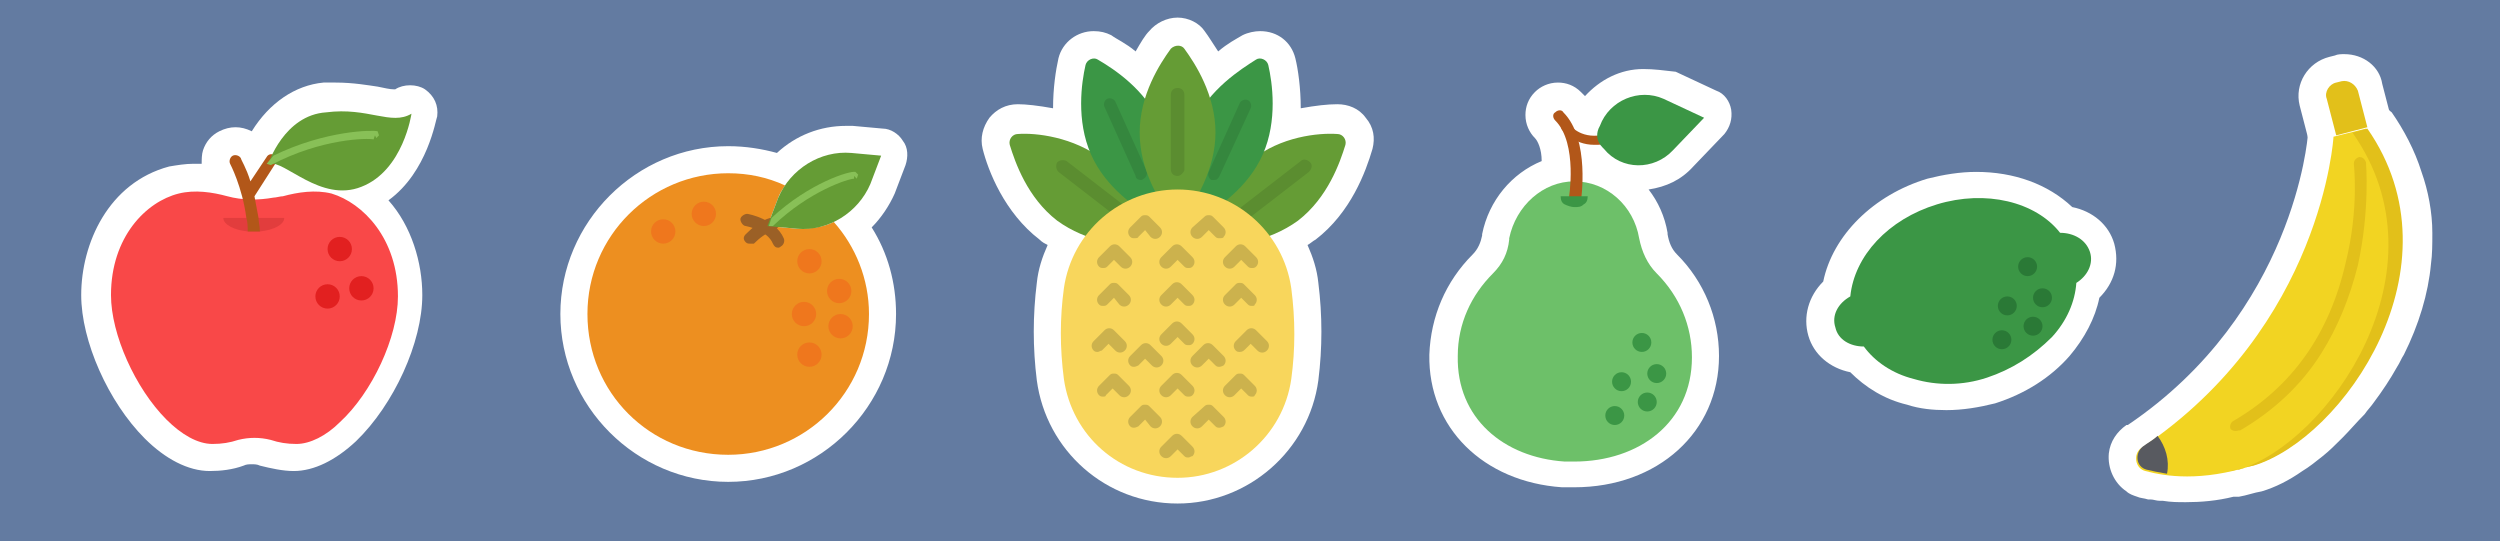 <?xml version="1.0" encoding="utf-8"?>
<!-- Generator: Adobe Illustrator 22.1.0, SVG Export Plug-In . SVG Version: 6.00 Build 0)  -->
<svg version="1.1" xmlns="http://www.w3.org/2000/svg" xmlns:xlink="http://www.w3.org/1999/xlink" x="0px" y="0px"
	 viewBox="0 0 184.7 40" style="enable-background:new 0 0 184.7 40;" xml:space="preserve">
<rect x="0" y="0" width="184.7" height="40" fill="#333333" stroke="none"/>
<style type="text/css">
	.st0{fill:#637BA1;}
	.st1{fill:#FFFFFF;}
	.st2{fill:#ED8F20;}
	.st3{fill:#EF771D;}
	.st4{fill:#9B6026;}
	.st5{fill:#659C35;}
	.st6{fill:#88C057;}
	.st7{fill:#F94848;}
	.st8{fill:#E23D3D;}
	.st9{fill:#B25719;}
	.st10{fill:#E22020;}
	.st11{opacity:0.1;enable-background:new    ;}
	.st12{fill:#3B9645;}
	.st13{fill:#F8D65C;}
	.st14{fill:#CCB24D;}
	.st15{fill:#6DC069;}
	.st16{fill:#2A7936;}
	.st17{fill:#F2D422;}
	.st18{fill:#E2C01A;}
	.st19{fill:#585A60;}
</style>
<g id="Layer_2">
	<g>
		<path class="st0" d="M184.7,0H0v40h184.7V0L184.7,0z"/>
	</g>
</g>
<g id="Layer_1">
	<g>
		<g>
			<path class="st1" d="M53.9,34.6c-6.3,0-11.4-5.1-11.4-11.4c0-6.3,5.1-11.4,11.4-11.4c1.3,0,2.6,0.2,3.8,0.7
				c1.2-1.4,2.9-2.2,4.8-2.2c0.2,0,0.3,0,0.5,0l2.2,0.2c0.3,0,0.6,0.2,0.8,0.5c0.2,0.3,0.2,0.6,0.1,0.9l-0.8,2.1
				c-0.4,1.1-1.2,2-2.1,2.7c1.4,1.9,2.1,4.2,2.1,6.6C65.2,29.5,60.1,34.6,53.9,34.6z"/>
			<path class="st1" d="M62.5,11.3c0.1,0,0.3,0,0.4,0l2.2,0.2l-0.8,2.1c-0.5,1.3-1.5,2.3-2.7,2.9c0,0,0.1,0,0.1,0
				c1.6,1.8,2.6,4.2,2.6,6.8c0,5.7-4.6,10.4-10.4,10.4c-5.7,0-10.4-4.6-10.4-10.4s4.6-10.4,10.4-10.4c1.5,0,2.9,0.3,4.2,0.9
				c0,0,0,0,0,0.1C59,12.2,60.6,11.3,62.5,11.3 M61,16.6c-0.1,0-0.1,0-0.2,0.1C60.9,16.7,61,16.6,61,16.6c0.1,0,0.1,0,0.2-0.1
				C61.2,16.6,61.1,16.6,61,16.6 M60.2,16.8c-0.1,0-0.2,0-0.2,0C60.1,16.8,60.2,16.8,60.2,16.8c0.1,0,0.2,0,0.2,0
				C60.4,16.8,60.3,16.8,60.2,16.8 M59.3,16.9c0.1,0,0.3,0,0.4,0C59.6,16.9,59.5,16.9,59.3,16.9c-0.1,0-0.3,0-0.4,0
				C59.1,16.9,59.2,16.9,59.3,16.9 M62.5,9.3c-1.9,0-3.7,0.7-5.1,2c-1.1-0.3-2.3-0.5-3.6-0.5c-6.8,0-12.4,5.6-12.4,12.4
				c0,6.8,5.6,12.4,12.4,12.4c6.8,0,12.4-5.6,12.4-12.4c0-2.3-0.6-4.5-1.8-6.4c0.7-0.7,1.3-1.6,1.7-2.5l0.8-2.1
				c0.2-0.6,0.2-1.3-0.2-1.8c-0.3-0.5-0.9-0.9-1.5-0.9l-2.2-0.2C62.9,9.3,62.7,9.3,62.5,9.3L62.5,9.3z"/>
		</g>
		<g>
			<path class="st1" d="M21.9,33.8c-0.7,0-1.5-0.1-2.2-0.3c-0.3-0.1-0.6-0.1-0.9-0.1s-0.6,0-0.9,0.1c-0.7,0.2-1.5,0.3-2.2,0.3
				c-1.3,0-2.7-0.7-4.1-2.1C9,29.2,7.1,25,7.1,21.9c0-4.8,3-7.8,5.7-8.5c0.5-0.1,1-0.2,1.5-0.2c0.7,0,1.4,0.1,2.1,0.3
				c-0.2-0.6-0.4-0.9-0.4-0.9c-0.4-0.7-0.1-1.6,0.6-2c0.2-0.1,0.4-0.2,0.7-0.2c0.5,0,1,0.3,1.3,0.8c0,0,0,0,0,0l0.2-0.3
				c0.1-0.2,0.3-0.3,0.5-0.5c0.7-1.3,2.2-3.2,4.7-3.4c0.3,0,0.5,0,0.8,0c1.2,0,2.2,0.2,3,0.4c0.5,0.1,1,0.2,1.4,0.2
				c0.3,0,0.5-0.1,0.7-0.2c0.2-0.1,0.4-0.2,0.5-0.2c0.2,0,0.4,0.1,0.5,0.2c0.3,0.2,0.5,0.6,0.5,1c0,0.2-0.7,4.7-4.3,6.1
				c1.8,1.4,3.3,3.9,3.3,7.2c0,3.2-2,7.6-4.6,10.1C24.5,33.2,23.1,33.8,21.9,33.8z M20.6,13.5c0.1,0,0.2-0.1,0.3-0.1
				c-0.1,0-0.1-0.1-0.2-0.1L20.6,13.5z"/>
			<path class="st1" d="M24.8,8.1c1.9,0,3.3,0.6,4.4,0.6c0.4,0,0.8-0.1,1.2-0.3c0,0-0.6,4.2-3.7,5.4c-0.5,0.2-0.9,0.3-1.4,0.3
				c-2,0-3.8-1.6-4.9-1.9l-1.6,2.4c0,0.1,0,0.2,0.1,0.3c0.4,0,0.8,0,1.2-0.1c0.2,0,0.5-0.1,0.7-0.1c0.7-0.2,1.5-0.3,2.3-0.3
				c0.4,0,0.9,0,1.3,0.2c2.4,0.6,5,3.2,5,7.5c0,3-1.9,7.1-4.3,9.3c-1,1-2.2,1.6-3.2,1.6c-0.7,0-1.3-0.1-1.9-0.3
				c-0.4-0.1-0.8-0.2-1.2-0.2c-0.4,0-0.8,0.1-1.2,0.2c-0.6,0.2-1.2,0.3-1.9,0.3c-1.1,0-2.3-0.7-3.4-1.8c-2.3-2.3-4.1-6.3-4.1-9.2
				c0-4.3,2.6-6.9,5-7.5c0.4-0.1,0.8-0.2,1.3-0.2c0.8,0,1.6,0.1,2.3,0.3c0.4,0.1,0.8,0.2,1.3,0.2c-0.4-1.6-0.9-2.6-0.9-2.6
				c-0.1-0.2,0-0.5,0.2-0.6c0.1,0,0.1-0.1,0.2-0.1c0.2,0,0.3,0.1,0.4,0.2c0,0.1,0.4,0.7,0.7,1.7l1.2-1.8c0.1-0.1,0.2-0.2,0.4-0.2
				c0.5-1.1,1.8-3,4-3.2C24.3,8.1,24.6,8.1,24.8,8.1 M24.8,6.1C24.8,6.1,24.8,6.1,24.8,6.1c-0.3,0-0.6,0-0.9,0
				c-2.1,0.2-4,1.5-5.3,3.6c-0.4-0.2-0.8-0.3-1.2-0.3c-0.4,0-0.8,0.1-1.2,0.3c-0.6,0.3-1,0.8-1.2,1.4c-0.1,0.3-0.1,0.7-0.1,1
				c-0.2,0-0.4,0-0.6,0c-0.6,0-1.2,0.1-1.8,0.2c-4.5,1.2-6.5,5.7-6.5,9.5c0,3.4,2,7.9,4.7,10.6c1.5,1.5,3.2,2.4,4.8,2.4
				c0.8,0,1.7-0.1,2.5-0.4c0.2-0.1,0.4-0.1,0.6-0.1c0.2,0,0.4,0,0.6,0.1c0.8,0.2,1.7,0.4,2.5,0.4c1.5,0,3.1-0.8,4.6-2.2
				c2.8-2.7,4.9-7.3,4.9-10.8c0-2.4-0.8-5.1-2.5-7c2.9-2.1,3.5-6,3.6-6.2c0.1-0.8-0.2-1.5-0.9-2c-0.3-0.2-0.7-0.3-1.1-0.3
				c-0.4,0-0.8,0.1-1.1,0.3c0,0,0,0-0.1,0c-0.3,0-0.7-0.1-1.2-0.2C27.2,6.3,26.1,6.1,24.8,6.1L24.8,6.1z"/>
		</g>
		<g>
			<path class="st1" d="M87,36.3c-4.7,0-8.7-3.5-9.4-8.2c-0.3-2.3-0.3-4.6,0-6.9c0.2-1.2,0.5-2.3,1.1-3.3c-0.5-0.2-0.9-0.5-1.3-0.8
				c-2.4-1.8-3.4-4.6-3.8-6.1c-0.1-0.5,0-1,0.3-1.4c0.3-0.4,0.8-0.6,1.3-0.6c0.9,0,2.3,0.1,3.8,0.6c-0.3-1.9,0-3.7,0.2-4.8
				c0.2-0.7,0.8-1.3,1.6-1.3c0.3,0,0.6,0.1,0.8,0.2c0.6,0.3,1.6,1,2.6,1.9c0.5-1.1,1.1-1.9,1.5-2.4C86,2.6,86.5,2.3,87,2.3
				c0.5,0,1,0.2,1.3,0.7c0.4,0.5,1,1.3,1.5,2.4c1-0.9,2-1.6,2.6-1.9c0.2-0.1,0.5-0.2,0.8-0.2c0.8,0,1.4,0.5,1.6,1.3
				c0.2,1,0.5,2.8,0.2,4.8c1.5-0.5,2.9-0.6,3.8-0.6c0,0,0,0,0,0c0.5,0,1,0.2,1.3,0.6c0.3,0.4,0.4,0.9,0.3,1.4
				c-0.4,1.5-1.4,4.3-3.8,6.1c-0.4,0.3-0.8,0.6-1.3,0.8c0.6,1,1,2.2,1.1,3.3c0.3,2.3,0.3,4.6,0,6.9C95.7,32.8,91.7,36.3,87,36.3z"/>
			<path class="st1" d="M87,3.3c0.2,0,0.4,0.1,0.5,0.3c0.6,0.7,1.4,2,1.9,3.7c1.2-1.4,2.6-2.4,3.5-2.9c0.1-0.1,0.2-0.1,0.3-0.1
				c0.3,0,0.6,0.2,0.6,0.5c0.3,1.3,0.7,3.8-0.3,6.3c1.9-1.1,4.1-1.3,5.3-1.3c0,0,0,0,0,0c0.4,0,0.7,0.4,0.6,0.8
				c-0.4,1.3-1.3,3.9-3.5,5.6c-0.7,0.5-1.4,0.9-2.2,1.2c0.8,1.1,1.4,2.4,1.6,3.9c0.3,2.2,0.3,4.4,0,6.7c-0.6,4.2-4.1,7.3-8.4,7.3
				s-7.8-3.1-8.4-7.3c-0.3-2.2-0.3-4.4,0-6.7c0.2-1.5,0.8-2.8,1.6-3.9c-0.7-0.3-1.5-0.7-2.2-1.2c-2.2-1.7-3.1-4.3-3.5-5.6
				c-0.1-0.4,0.2-0.8,0.6-0.8c0,0,0,0,0,0c1.1,0,3.3,0.2,5.3,1.3c-0.9-2.4-0.6-5-0.3-6.3c0.1-0.3,0.3-0.5,0.6-0.5
				c0.1,0,0.2,0,0.3,0.1c0.9,0.5,2.3,1.4,3.5,2.9c0.5-1.6,1.4-2.9,1.9-3.7C86.6,3.4,86.8,3.3,87,3.3 M87,1.3c-0.8,0-1.6,0.4-2.1,1
				c-0.3,0.3-0.6,0.8-1,1.5c-0.7-0.6-1.4-0.9-1.8-1.2c-0.4-0.2-0.8-0.3-1.3-0.3c-1.2,0-2.3,0.8-2.6,2c-0.2,0.9-0.4,2.2-0.4,3.7
				c-1.1-0.2-2-0.3-2.6-0.3c0,0,0,0,0,0c-0.9,0-1.6,0.4-2.1,1c-0.5,0.7-0.7,1.5-0.5,2.3c0.4,1.6,1.6,4.7,4.2,6.7
				c0.2,0.2,0.4,0.3,0.6,0.4c-0.4,0.9-0.7,1.8-0.8,2.8c-0.3,2.4-0.3,4.8,0,7.2c0.7,5.2,5.1,9.1,10.4,9.1c5.2,0,9.7-3.9,10.4-9.1
				c0.3-2.4,0.3-4.8,0-7.2c-0.1-1-0.4-1.9-0.8-2.8c0.2-0.1,0.4-0.3,0.6-0.4c2.6-2,3.7-5,4.2-6.7c0.2-0.8,0.1-1.6-0.5-2.3
				c-0.5-0.7-1.3-1-2.1-1c-0.7,0-1.6,0.1-2.7,0.3c0-1.5-0.2-2.9-0.4-3.7c-0.3-1.2-1.3-2-2.6-2c-0.4,0-0.9,0.1-1.3,0.3
				c-0.5,0.3-1.1,0.6-1.8,1.2c-0.4-0.6-0.7-1.1-1-1.5C88.6,1.7,87.8,1.3,87,1.3L87,1.3z"/>
		</g>
		<g>
			<path class="st1" d="M116.3,35.1c-0.2,0-0.5,0-0.7,0c-5.3-0.3-9-4-8.9-8.8c0-2.6,1.1-5,2.9-6.8c0.5-0.5,0.8-1.2,1-1.9
				c0,0,0-0.1,0-0.1c0.5-2.4,2.2-4.3,4.4-4.8c0-1.5-0.3-2.6-0.9-3.1c-0.3-0.3-0.4-0.6-0.4-1c0-0.4,0.2-0.8,0.4-1
				c0.3-0.3,0.6-0.4,1-0.4s0.8,0.2,1,0.4c0.4,0.4,0.7,0.8,0.9,1.3c0,0,0.1,0.1,0.1,0.1c0.7-1.7,2.3-2.9,4.2-2.9
				c0.6,0,1.3,0.1,1.8,0.4l3,1.4c0.3,0.1,0.5,0.4,0.6,0.7s0,0.6-0.3,0.9l-2.3,2.4c-0.9,0.9-2,1.4-3.2,1.4c-1.2,0-2.4-0.5-3.2-1.4
				c0,0.3,0,0.6,0,0.9c2.2,0.6,3.9,2.4,4.3,4.8c0.1,0.8,0.5,1.5,1,2.1c1.8,1.8,2.8,4.3,2.8,6.8C126,31.5,122,35.1,116.3,35.1
				C116.4,35.1,116.3,35.1,116.3,35.1z"/>
			<path class="st1" d="M121.4,7.1c0.5,0,1,0.1,1.4,0.3l3,1.4l-2.3,2.4c-0.7,0.7-1.6,1.1-2.5,1.1c-0.9,0-1.9-0.4-2.6-1.1l-0.1-0.1
				c-0.1-0.1-0.1-0.2-0.2-0.2c-0.1,0-0.3,0-0.4,0c-0.5,0-0.9-0.1-1.2-0.3c0.3,1.1,0.3,2.2,0.2,3.1c2.2,0.2,3.9,1.9,4.3,4.2
				c0,0,0,0,0,0c0.2,1,0.6,1.9,1.3,2.6c1.6,1.6,2.5,3.7,2.5,6.1c0,4.8-3.9,7.7-8.7,7.7c0,0-0.1,0-0.1,0c-0.2,0-0.4,0-0.7,0h0
				c-4.5-0.3-8-3.2-7.9-7.8c0-2.4,1-4.5,2.6-6.1c0.7-0.7,1.1-1.5,1.2-2.5c0,0,0-0.1,0-0.1c0.4-2.3,2.2-4,4.4-4.2
				c0.1-1.4,0-3.6-1.1-4.7c-0.2-0.2-0.2-0.5,0-0.6c0.1-0.1,0.2-0.1,0.3-0.1s0.2,0,0.3,0.1c0.4,0.4,0.6,0.8,0.8,1.3
				c0.3,0.2,0.8,0.5,1.6,0.5c0.1,0,0.1,0,0.2,0c0-0.2,0-0.4,0.1-0.5l0.1-0.2C118.7,7.9,120,7.1,121.4,7.1 M121.4,5.1
				C121.4,5.1,121.4,5.1,121.4,5.1c-1.7,0-3.2,0.8-4.3,2c-0.1-0.1-0.2-0.2-0.3-0.3c-0.5-0.5-1.1-0.7-1.7-0.7c-0.7,0-1.3,0.3-1.7,0.7
				c-0.5,0.5-0.7,1.1-0.7,1.7c0,0.7,0.3,1.3,0.7,1.7c0.2,0.2,0.5,0.8,0.5,1.7c-2.2,0.9-3.9,2.9-4.4,5.4c0,0,0,0.1,0,0.1
				c-0.1,0.5-0.3,1-0.7,1.4c-2,2-3.1,4.6-3.2,7.4c-0.1,5.4,4,9.4,9.8,9.8c0.3,0,0.5,0,0.8,0l0.1,0c6.2,0,10.7-4.1,10.7-9.7
				c0-2.8-1.1-5.5-3.1-7.5c-0.4-0.4-0.6-0.9-0.7-1.5c0,0,0-0.1,0-0.1l0,0c-0.2-1.2-0.7-2.3-1.4-3.2c1.3-0.2,2.4-0.7,3.3-1.7l2.3-2.4
				c0.4-0.5,0.6-1.1,0.5-1.8c-0.1-0.6-0.5-1.2-1.1-1.4l-3-1.4C122.9,5.2,122.2,5.1,121.4,5.1L121.4,5.1L121.4,5.1z"/>
		</g>
		<g>
			<path class="st1" d="M143.8,29.3c-0.9,0-1.8-0.1-2.7-0.3c-1.6-0.4-3-1.3-4-2.4c-1.2-0.1-2.3-0.9-2.6-2.1
				c-0.3-1.1,0.1-2.4,1.1-3.2c0.5-3.2,3.3-6.1,7.1-7.2c1.1-0.3,2.2-0.5,3.3-0.5c2.7,0,5,0.9,6.5,2.6c1.3,0.1,2.3,0.9,2.7,2.1
				c0.3,1.1-0.1,2.4-1,3.2c-0.2,1.5-0.9,2.9-2,4.2c-1.3,1.5-3.1,2.6-5.1,3.2C146,29.2,144.9,29.3,143.8,29.3z"/>
			<path class="st1" d="M146,14.7c2.5,0,4.7,0.9,6.1,2.6c0,0,0.1,0,0.1,0c1,0,1.8,0.5,2.1,1.4l0,0c0.3,0.9-0.2,1.8-1,2.3
				c-0.1,1.4-0.7,2.8-1.8,4c-1.2,1.3-2.8,2.3-4.6,2.9c-1,0.3-2,0.5-3,0.5c-0.8,0-1.6-0.1-2.4-0.3c-1.6-0.4-2.9-1.3-3.7-2.4
				c0,0-0.1,0-0.1,0c-1,0-1.8-0.5-2.1-1.4l0,0c-0.3-0.9,0.2-1.8,1.1-2.3c0.3-3,2.8-5.7,6.4-6.8C144,14.8,145,14.7,146,14.7
				 M146,12.7l0,2L146,12.7c-1.2,0-2.4,0.2-3.6,0.5c-4,1.2-7,4.2-7.7,7.6c-1.1,1.1-1.5,2.6-1.1,4c0.4,1.4,1.6,2.4,3.1,2.7
				c1.1,1.1,2.5,2,4.2,2.4c0.9,0.3,1.9,0.4,2.9,0.4c1.2,0,2.4-0.2,3.6-0.5c2.2-0.7,4.1-1.9,5.5-3.5c1.1-1.3,1.9-2.8,2.2-4.3
				c1.1-1.1,1.5-2.5,1.1-4c-0.4-1.4-1.6-2.4-3.1-2.7C151.3,13.6,148.8,12.7,146,12.7L146,12.7z"/>
		</g>
		<g>
			<path class="st1" d="M161.6,36.1c-0.6,0-1.1,0-1.6-0.1c0,0-0.1,0-0.2,0c-0.2,0-0.4-0.1-0.6-0.1l-0.2,0c-0.3-0.1-0.5-0.1-0.7-0.2
				c-0.2-0.1-0.4-0.1-0.5-0.2c-0.6-0.4-0.9-1.1-0.8-1.9c0.1-0.6,0.4-1.1,0.8-1.4c12.8-8.6,13.8-22.1,13.8-22.2
				c0-0.4,0.3-0.8,0.8-0.9l2.3-0.6c0.1,0,0.2,0,0.2,0c0.3,0,0.6,0.2,0.8,0.4c0.9,1.3,1.6,2.7,2.1,4.2c0.4,1.4,0.7,2.8,0.7,4.3
				c0,0,0,0,0,0c0,0.7,0,1.4-0.1,2.1c-0.2,2.1-0.9,4.3-1.9,6.4c-0.1,0.3-0.3,0.6-0.4,0.9c-0.5,0.9-1,1.7-1.6,2.5
				c-0.2,0.3-0.4,0.6-0.7,0.9c-0.5,0.6-1,1.2-1.5,1.7c-0.5,0.5-0.9,0.9-1.4,1.2c-0.4,0.4-0.9,0.7-1.4,1c-0.9,0.6-1.9,1.1-2.8,1.3
				c-0.5,0.2-1,0.3-1.6,0.4l-0.1,0c0,0-0.1,0-0.1,0C163.8,36,162.7,36.1,161.6,36.1z"/>
			<path class="st1" d="M174.8,9.5c0.9,1.3,1.5,2.6,2,3.9c0.4,1.3,0.6,2.7,0.7,4c0,0,0,0,0,0c0,0.7,0,1.3-0.1,2
				c-0.2,2.1-0.9,4.2-1.8,6.1c-0.1,0.3-0.3,0.6-0.4,0.8c-0.5,0.8-1,1.6-1.5,2.4c-0.2,0.3-0.4,0.6-0.6,0.8c-0.5,0.6-0.9,1.1-1.4,1.6
				c0,0,0,0,0,0c-0.4,0.4-0.8,0.8-1.3,1.1c-0.4,0.3-0.9,0.7-1.3,0.9c-0.9,0.6-1.7,1-2.5,1.2c-0.5,0.2-1,0.3-1.5,0.4c0,0-0.1,0-0.1,0
				c0,0,0.1,0,0.1,0c-1.2,0.3-2.3,0.4-3.3,0.4c-0.6,0-1.1,0-1.6-0.1c0,0,0,0,0,0c0,0,0,0-0.1,0c-0.2,0-0.4-0.1-0.6-0.1
				c-0.1,0-0.1,0-0.2,0c-0.2-0.1-0.5-0.1-0.7-0.2c-0.1,0-0.2-0.1-0.3-0.1c-0.3-0.2-0.4-0.6-0.4-0.9c0-0.3,0.2-0.5,0.4-0.7
				c0,0,0,0,0,0c13.3-9,14.2-23,14.2-23l1.2-0.3L174.8,9.5 M174.8,7.5c-0.2,0-0.3,0-0.5,0.1l-1.1,0.3l-1.2,0.3
				c-0.8,0.2-1.5,0.9-1.5,1.8c0,0.1-1,13.1-13.3,21.4c0,0,0,0-0.1,0c-0.7,0.5-1.2,1.2-1.3,2.1c-0.1,1.1,0.4,2.2,1.3,2.8
				c0.2,0.2,0.5,0.3,0.8,0.4c0.2,0.1,0.5,0.1,0.8,0.2c0.1,0,0.1,0,0.2,0c0.2,0,0.4,0.1,0.7,0.1c0,0,0.1,0,0.1,0c0,0,0.1,0,0.1,0
				c0.6,0.1,1.1,0.1,1.7,0.1c1.1,0,2.3-0.1,3.5-0.4c0.1,0,0.1,0,0.2,0c0.1,0,0.1,0,0.2,0c0.6-0.1,1.1-0.3,1.7-0.4c1-0.3,2-0.8,3-1.5
				c0.5-0.3,1-0.7,1.5-1.1c0.5-0.4,0.9-0.8,1.4-1.3c0,0,0,0,0.1-0.1c0.5-0.5,1-1.1,1.6-1.7c0.2-0.3,0.5-0.6,0.7-0.9
				c0.6-0.8,1.2-1.7,1.7-2.6c0.2-0.3,0.3-0.6,0.5-0.9c1.1-2.2,1.8-4.5,2-6.7c0.1-0.7,0.1-1.5,0.1-2.2c0,0,0-0.1,0-0.1
				c0-1.5-0.3-3.1-0.8-4.5c-0.5-1.6-1.3-3.1-2.2-4.4C176.1,7.8,175.5,7.5,174.8,7.5L174.8,7.5z"/>
		</g>
		<g>
			<path class="st1" d="M172.5,11c-0.2,0-0.4,0-0.5-0.1c-0.2-0.1-0.4-0.4-0.5-0.6l-0.7-2.7c-0.3-1.1,0.4-2.1,1.4-2.4l0.4-0.1
				c0.2,0,0.3-0.1,0.5-0.1c0.9,0,1.7,0.6,1.9,1.5l0.7,2.7c0.1,0.5-0.2,1.1-0.7,1.2l-2.3,0.6C172.7,11,172.6,11,172.5,11z"/>
			<path class="st1" d="M173.2,6c0.4,0,0.8,0.3,1,0.7l0.7,2.7l-2.3,0.6l-0.7-2.7c-0.1-0.5,0.2-1.1,0.7-1.2L173,6
				C173.1,6,173.1,6,173.2,6 M173.2,4c-0.2,0-0.5,0-0.7,0.1l-0.4,0.1c-1.6,0.4-2.6,2-2.2,3.6l0.7,2.7c0.2,0.9,1,1.5,1.9,1.5
				c0.2,0,0.3,0,0.5-0.1l2.3-0.6c0.5-0.1,1-0.5,1.2-0.9s0.4-1,0.2-1.5l-0.7-2.7C175.8,4.9,174.6,4,173.2,4L173.2,4z"/>
		</g>
	</g>
	<g>
		<g>
			<path class="st2" d="M58.9,16.9l-2.2-0.2l0.8-2.1c0.1-0.3,0.3-0.6,0.5-0.9c-1.3-0.6-2.7-0.9-4.2-0.9c-5.7,0-10.4,4.6-10.4,10.4
				s4.6,10.4,10.4,10.4c5.7,0,10.4-4.6,10.4-10.4c0-2.6-1-5-2.6-6.8C60.8,16.8,59.9,16.9,58.9,16.9z"/>
			<circle class="st3" cx="59.8" cy="19.3" r="0.9"/>
			<circle class="st3" cx="62.1" cy="24.1" r="0.9"/>
			<circle class="st3" cx="62" cy="21.5" r="0.9"/>
			<circle class="st3" cx="59.4" cy="23.2" r="0.9"/>
			<circle class="st3" cx="59.8" cy="26.2" r="0.9"/>
			<circle class="st3" cx="52" cy="15.8" r="0.9"/>
			<circle class="st3" cx="49" cy="17.1" r="0.9"/>
			<g>
				<path class="st2" d="M55.2,16.3c0,0,1.8,0.3,2.3,1.6"/>
				<path class="st4" d="M57.5,18.3c-0.2,0-0.3-0.1-0.4-0.3c-0.4-1-2-1.3-2-1.3c-0.2,0-0.4-0.3-0.4-0.5c0-0.2,0.3-0.4,0.5-0.4
					c0.1,0,2.1,0.4,2.7,1.8c0.1,0.2,0,0.5-0.2,0.6C57.6,18.3,57.5,18.3,57.5,18.3z"/>
			</g>
			<g>
				<path class="st2" d="M55.4,17.6c0.4-0.5,1-0.9,1.6-1.1"/>
				<path class="st4" d="M55.4,18c-0.1,0-0.2,0-0.3-0.1c-0.2-0.2-0.2-0.4,0-0.6c0.5-0.5,1.1-1,1.8-1.2c0.2-0.1,0.5,0,0.6,0.3
					c0.1,0.2,0,0.5-0.3,0.6c-0.6,0.2-1.1,0.6-1.5,1C55.6,18,55.5,18,55.4,18z"/>
			</g>
			<path class="st5" d="M65.1,11.5l-2.2-0.2c-2.3-0.2-4.5,1.2-5.4,3.3l-0.8,2.1l2.2,0.2c2.3,0.2,4.5-1.2,5.4-3.3L65.1,11.5z"/>
			<path class="st6" d="M57,16.1l-0.2,0.6l0.3,0c2.7-2.6,5.6-3.5,6-3.5l0-0.2l0.2,0.2l0.1-0.3l-0.2-0.2C62.8,12.6,59.8,13.5,57,16.1
				z"/>
		</g>
		<g>
			<g>
				<g>
					<path class="st7" d="M29.4,21.9c0,3-1.9,7.1-4.3,9.3c-1,1-2.2,1.6-3.2,1.6c-0.7,0-1.3-0.1-1.9-0.3c-0.8-0.2-1.6-0.2-2.4,0
						c-0.6,0.2-1.2,0.3-1.9,0.3c-1.1,0-2.3-0.7-3.4-1.8c-2.3-2.3-4.1-6.3-4.1-9.2c0-4.3,2.6-6.9,5-7.5c1.2-0.3,2.5-0.1,3.6,0.2
						c1.1,0.3,2.3,0.3,3.4,0.1c0.2,0,0.5-0.1,0.7-0.1c1.1-0.3,2.4-0.5,3.6-0.2C26.8,15,29.4,17.6,29.4,21.9z"/>
					<path class="st8" d="M21,16.1c0,0.5-0.8,0.9-1.8,1c-0.1,0-0.3,0-0.4,0c-0.2,0-0.3,0-0.5,0c-1-0.1-1.8-0.5-1.8-1H21z"/>
					<path class="st9" d="M20.4,12l-1.6,2.5c0.1,0.5,0.2,1.1,0.3,1.6c0,0.3,0.1,0.6,0.1,1c-0.1,0-0.3,0-0.4,0c-0.2,0-0.3,0-0.5,0
						c0-0.3,0-0.7-0.1-1c-0.3-2.3-1.2-4-1.2-4c-0.1-0.2,0-0.5,0.2-0.6c0.2-0.1,0.5,0,0.6,0.2c0,0.1,0.4,0.7,0.7,1.7l1.2-1.8
						c0.1-0.2,0.4-0.3,0.6-0.1C20.5,11.5,20.6,11.8,20.4,12z"/>
				</g>
				<path class="st5" d="M30.4,8.4c0,0-0.6,4.2-3.7,5.4c-3,1.2-5.7-2-6.8-1.7c0,0-0.1,0-0.1,0.1c0,0,0,0,0,0l0,0
					c0-0.1,1.2-3.7,4.3-3.9C27.2,7.9,28.9,9.3,30.4,8.4z"/>
				<path class="st6" d="M20.2,11.5l-0.5,0.6l0.3,0.1c3.8-2,7.2-2,7.6-1.9l0.1-0.3l0.1,0.2L28,10l-0.1-0.3
					C27.6,9.6,24.1,9.6,20.2,11.5z"/>
			</g>
			<circle class="st10" cx="26.7" cy="21.3" r="0.9"/>
			<circle class="st10" cx="25.1" cy="18.4" r="0.9"/>
			<circle class="st10" cx="24.2" cy="21.9" r="0.9"/>
		</g>
		<g>
			<path class="st5" d="M81.5,11.8c2.2,1.7,3.1,4.3,3.5,5.6c0.1,0.4-0.2,0.8-0.6,0.8c-1.4,0-4.1-0.3-6.3-1.9
				c-2.2-1.7-3.1-4.3-3.5-5.6c-0.1-0.4,0.2-0.8,0.6-0.8C76.5,9.8,79.3,10.1,81.5,11.8z"/>
			<path class="st11" d="M82.9,16.2c-0.1,0-0.2,0-0.3-0.1l-4.4-3.4C78,12.5,78,12.2,78.1,12c0.2-0.2,0.5-0.2,0.7-0.1l4.4,3.4
				c0.2,0.2,0.2,0.5,0.1,0.7C83.2,16.1,83.1,16.2,82.9,16.2z"/>
			<path class="st12" d="M85.7,9.1c1.1,2.5,0.7,5.3,0.4,6.6c-0.1,0.4-0.6,0.6-0.9,0.4c-1.2-0.7-3.5-2.2-4.6-4.7s-0.7-5.3-0.4-6.6
				c0.1-0.4,0.6-0.6,0.9-0.4C82.3,5.1,84.6,6.6,85.7,9.1z"/>
			<path class="st11" d="M84.3,13.3c-0.2,0-0.4-0.1-0.4-0.3l-2.3-5.1c-0.1-0.2,0-0.5,0.2-0.6c0.2-0.1,0.5,0,0.6,0.2l2.3,5.1
				c0.1,0.2,0,0.5-0.2,0.6C84.4,13.3,84.3,13.3,84.3,13.3z"/>
			<path class="st5" d="M92.5,11.8c-2.2,1.7-3.1,4.3-3.5,5.6c-0.1,0.4,0.2,0.8,0.6,0.8c1.4,0,4.1-0.3,6.3-1.9
				c2.2-1.7,3.1-4.3,3.5-5.6c0.1-0.4-0.2-0.8-0.6-0.8C97.4,9.8,94.6,10.1,92.5,11.8z"/>
			<path class="st11" d="M92,16.2c-0.1,0-0.3-0.1-0.4-0.2c-0.2-0.2-0.1-0.5,0.1-0.7l4.4-3.4c0.2-0.2,0.5-0.1,0.7,0.1
				c0.2,0.2,0.1,0.5-0.1,0.7l-4.4,3.4C92.2,16.1,92.1,16.2,92,16.2z"/>
			<path class="st12" d="M88.2,9.1c-1.1,2.5-0.7,5.3-0.4,6.6c0.1,0.4,0.6,0.6,0.9,0.4c1.2-0.7,3.5-2.2,4.6-4.7s0.7-5.3,0.4-6.6
				c-0.1-0.4-0.6-0.6-0.9-0.4C91.7,5.1,89.3,6.6,88.2,9.1z"/>
			<path class="st11" d="M89.7,13.3c-0.1,0-0.1,0-0.2,0c-0.2-0.1-0.3-0.4-0.2-0.6l2.3-5.1c0.1-0.2,0.4-0.3,0.6-0.2
				c0.2,0.1,0.3,0.4,0.2,0.6L90.1,13C90,13.2,89.9,13.3,89.7,13.3z"/>
			<path class="st5" d="M89.8,9.8c0,2.7-1.5,5.1-2.3,6.2c-0.3,0.3-0.8,0.3-1,0c-0.8-1.1-2.3-3.4-2.3-6.2s1.5-5.1,2.3-6.2
				c0.3-0.3,0.8-0.3,1,0C88.3,4.7,89.8,7,89.8,9.8z"/>
			<path class="st11" d="M87,13c-0.3,0-0.5-0.2-0.5-0.5V7c0-0.3,0.2-0.5,0.5-0.5c0.3,0,0.5,0.2,0.5,0.5v5.6C87.4,12.8,87.2,13,87,13
				z"/>
			<path class="st13" d="M87,14L87,14c-4.2,0-7.8,3.1-8.4,7.3l0,0c-0.3,2.2-0.3,4.4,0,6.7l0,0c0.6,4.2,4.1,7.3,8.4,7.3l0,0
				c4.2,0,7.8-3.1,8.4-7.3l0,0c0.3-2.2,0.3-4.4,0-6.7l0,0C94.8,17.1,91.2,14,87,14z"/>
			<g>
				<path class="st14" d="M81.5,19.8c-0.1,0-0.2,0-0.3-0.1c-0.2-0.2-0.2-0.5,0-0.7l0.8-0.8c0.2-0.2,0.5-0.2,0.7,0l0.8,0.8
					c0.2,0.2,0.2,0.5,0,0.7c-0.2,0.2-0.5,0.2-0.7,0l-0.5-0.5l-0.5,0.5C81.7,19.8,81.6,19.8,81.5,19.8z"/>
				<path class="st14" d="M87.8,33.8c-0.1,0-0.2,0-0.3-0.1L87,33.2l-0.5,0.5c-0.2,0.2-0.5,0.2-0.7,0c-0.2-0.2-0.2-0.5,0-0.7l0.8-0.8
					c0.2-0.2,0.5-0.2,0.7,0l0.8,0.8c0.2,0.2,0.2,0.5,0,0.7C88,33.7,87.9,33.8,87.8,33.8z"/>
				<path class="st14" d="M81.5,29.3c-0.1,0-0.2,0-0.3-0.1c-0.2-0.2-0.2-0.5,0-0.7l0.8-0.8c0.1-0.1,0.2-0.1,0.3-0.1
					c0.1,0,0.2,0,0.3,0.1l0.8,0.8c0.2,0.2,0.2,0.5,0,0.7c-0.2,0.2-0.5,0.2-0.7,0l-0.5-0.5l-0.5,0.5C81.7,29.3,81.6,29.3,81.5,29.3z"
					/>
				<path class="st14" d="M83.8,31.6c-0.1,0-0.2,0-0.3-0.1c-0.2-0.2-0.2-0.5,0-0.7l0.8-0.8c0.1-0.1,0.2-0.1,0.3-0.1
					c0.1,0,0.2,0,0.3,0.1l0.8,0.8c0.2,0.2,0.2,0.5,0,0.7c-0.2,0.2-0.5,0.2-0.7,0L84.6,31l-0.5,0.5C84.1,31.5,83.9,31.6,83.8,31.6z"
					/>
				<path class="st14" d="M87.8,19.8c-0.1,0-0.2,0-0.3-0.1L87,19.2l-0.5,0.5c-0.2,0.2-0.5,0.2-0.7,0s-0.2-0.5,0-0.7l0.8-0.8
					c0.2-0.2,0.5-0.2,0.7,0l0.8,0.8c0.2,0.2,0.2,0.5,0,0.7C88,19.8,87.9,19.8,87.8,19.8z"/>
				<path class="st14" d="M83.8,17.6c-0.1,0-0.2,0-0.3-0.1c-0.2-0.2-0.2-0.5,0-0.7l0.8-0.8c0.1-0.1,0.2-0.1,0.3-0.1
					c0.1,0,0.2,0,0.3,0.1l0.8,0.8c0.2,0.2,0.2,0.5,0,0.7c-0.2,0.2-0.5,0.2-0.7,0L84.6,17l-0.5,0.5C84.1,17.6,83.9,17.6,83.8,17.6z"
					/>
				<path class="st14" d="M92.5,19.8c-0.1,0-0.2,0-0.3-0.1l-0.5-0.5l-0.5,0.5c-0.2,0.2-0.5,0.2-0.7,0c-0.2-0.2-0.2-0.5,0-0.7
					l0.8-0.8c0.2-0.2,0.5-0.2,0.7,0l0.8,0.8c0.2,0.2,0.2,0.5,0,0.7C92.7,19.8,92.6,19.8,92.5,19.8z"/>
				<path class="st14" d="M90.1,17.6c-0.1,0-0.2,0-0.3-0.1L89.3,17l-0.5,0.5c-0.2,0.2-0.5,0.2-0.7,0c-0.2-0.2-0.2-0.5,0-0.7L89,16
					c0.1-0.1,0.2-0.1,0.3-0.1l0,0c0.1,0,0.2,0,0.3,0.1l0.8,0.8c0.2,0.2,0.2,0.5,0,0.7C90.4,17.6,90.2,17.6,90.1,17.6z"/>
				<path class="st14" d="M87.8,29.3c-0.1,0-0.2,0-0.3-0.1L87,28.7l-0.5,0.5c-0.2,0.2-0.5,0.2-0.7,0c-0.2-0.2-0.2-0.5,0-0.7l0.8-0.8
					c0.2-0.2,0.5-0.2,0.7,0l0.8,0.8c0.2,0.2,0.2,0.5,0,0.7C88,29.3,87.9,29.3,87.8,29.3z"/>
				<path class="st14" d="M87.8,25.5c-0.1,0-0.2,0-0.3-0.1L87,24.9l-0.5,0.5c-0.2,0.2-0.5,0.2-0.7,0c-0.2-0.2-0.2-0.5,0-0.7l0.8-0.8
					c0.2-0.2,0.5-0.2,0.7,0l0.8,0.8c0.2,0.2,0.2,0.5,0,0.7C88,25.5,87.9,25.5,87.8,25.5z"/>
				<path class="st14" d="M83.8,27.1c-0.1,0-0.2,0-0.3-0.1c-0.2-0.2-0.2-0.5,0-0.7l0.8-0.8c0.2-0.2,0.5-0.2,0.7,0l0.8,0.8
					c0.2,0.2,0.2,0.5,0,0.7c-0.2,0.2-0.5,0.2-0.7,0l-0.5-0.5l-0.5,0.5C84.1,27,83.9,27.1,83.8,27.1z"/>
				<path class="st14" d="M81.1,26c-0.1,0-0.2,0-0.3-0.1c-0.2-0.2-0.2-0.5,0-0.7l0.8-0.8c0.2-0.2,0.5-0.2,0.7,0l0.8,0.8
					c0.2,0.2,0.2,0.5,0,0.7c-0.2,0.2-0.5,0.2-0.7,0l-0.5-0.5l-0.5,0.5C81.3,25.9,81.2,26,81.1,26z"/>
				<path class="st14" d="M91.6,26c-0.1,0-0.2,0-0.3-0.1c-0.2-0.2-0.2-0.5,0-0.7l0.8-0.8c0.2-0.2,0.5-0.2,0.7,0l0.8,0.8
					c0.2,0.2,0.2,0.5,0,0.7c-0.2,0.2-0.5,0.2-0.7,0l-0.5-0.5L92,25.8C91.9,25.9,91.8,26,91.6,26z"/>
				<path class="st14" d="M92.5,29.3c-0.1,0-0.2,0-0.3-0.1l-0.5-0.5l-0.5,0.5c-0.2,0.2-0.5,0.2-0.7,0c-0.2-0.2-0.2-0.5,0-0.7
					l0.8-0.8c0.1-0.1,0.2-0.1,0.3-0.1l0,0c0.1,0,0.2,0,0.3,0.1l0.8,0.8c0.2,0.2,0.2,0.5,0,0.7C92.7,29.3,92.6,29.3,92.5,29.3z"/>
				<path class="st14" d="M81.5,22.6c-0.1,0-0.2,0-0.3-0.1c-0.2-0.2-0.2-0.5,0-0.7l0.8-0.8c0.1-0.1,0.2-0.1,0.3-0.1
					c0.1,0,0.2,0,0.3,0.1l0.8,0.8c0.2,0.2,0.2,0.5,0,0.7c-0.2,0.2-0.5,0.2-0.7,0L82.3,22l-0.5,0.5C81.7,22.6,81.6,22.6,81.5,22.6z"
					/>
				<path class="st14" d="M87.8,22.6c-0.1,0-0.2,0-0.3-0.1L87,22l-0.5,0.5c-0.2,0.2-0.5,0.2-0.7,0c-0.2-0.2-0.2-0.5,0-0.7l0.8-0.8
					c0.2-0.2,0.5-0.2,0.7,0l0.8,0.8c0.2,0.2,0.2,0.5,0,0.7C88,22.6,87.9,22.6,87.8,22.6z"/>
				<path class="st14" d="M92.5,22.6c-0.1,0-0.2,0-0.3-0.1L91.7,22l-0.5,0.5c-0.2,0.2-0.5,0.2-0.7,0c-0.2-0.2-0.2-0.5,0-0.7l0.8-0.8
					c0.1-0.1,0.2-0.1,0.3-0.1l0,0c0.1,0,0.2,0,0.3,0.1l0.8,0.8c0.2,0.2,0.2,0.5,0,0.7C92.7,22.6,92.6,22.6,92.5,22.6z"/>
				<path class="st14" d="M90.1,27.1c-0.1,0-0.2,0-0.3-0.1l-0.5-0.5l-0.5,0.5c-0.2,0.2-0.5,0.2-0.7,0s-0.2-0.5,0-0.7l0.8-0.8
					c0.2-0.2,0.5-0.2,0.7,0l0.8,0.8c0.2,0.2,0.2,0.5,0,0.7C90.4,27,90.2,27.1,90.1,27.1z"/>
				<path class="st14" d="M90.1,31.6c-0.1,0-0.2,0-0.3-0.1L89.3,31l-0.5,0.5c-0.2,0.2-0.5,0.2-0.7,0c-0.2-0.2-0.2-0.5,0-0.7L89,30
					c0.1-0.1,0.2-0.1,0.3-0.1l0,0c0.1,0,0.2,0,0.3,0.1l0.8,0.8c0.2,0.2,0.2,0.5,0,0.7C90.4,31.5,90.2,31.6,90.1,31.6z"/>
			</g>
		</g>
		<g>
			<g>
				<path class="st15" d="M125,26.4c0,4.8-3.9,7.7-8.7,7.7c-0.2,0-0.4,0-0.7,0h0c-4.5-0.3-8-3.2-7.9-7.8c0-2.4,1-4.5,2.6-6.1
					c0.7-0.7,1.1-1.5,1.2-2.5c0,0,0-0.1,0-0.1c0.5-2.4,2.5-4.2,4.8-4.2h0c2.4,0,4.4,1.8,4.8,4.2c0,0,0,0,0,0c0.2,1,0.6,1.9,1.3,2.6
					C124.1,21.9,125,24.1,125,26.4z"/>
				<path class="st9" d="M116.3,15.2C116.2,15.2,116.2,15.2,116.3,15.2c-0.3-0.1-0.5-0.3-0.4-0.5l0,0c0,0,0.7-4.1-1-5.8
					c-0.2-0.2-0.2-0.5,0-0.6c0.2-0.2,0.5-0.2,0.6,0c2,2,1.3,6.5,1.3,6.6C116.7,15.1,116.5,15.2,116.3,15.2z"/>
				<path class="st12" d="M115.3,14.5c0.3,0,0.4,0,0.6,0c0.2,0,0.3,0,0.4,0c0.1,0,0.3,0,0.4,0c0.2,0,0.3,0,0.6,0
					c0,0.3-0.1,0.5-0.3,0.6c-0.2,0.2-0.4,0.2-0.7,0.2c-0.2,0-0.5-0.1-0.7-0.2C115.4,15,115.3,14.8,115.3,14.5z"/>
				<path class="st9" d="M117.8,10.7c-1.6,0-2.3-1.1-2.4-1.1c-0.1-0.2-0.1-0.4,0.1-0.5c0.2-0.1,0.4-0.1,0.5,0.1
					c0,0.1,0.9,1.2,2.7,0.7c0.2,0,0.4,0.1,0.4,0.2c0,0.2-0.1,0.4-0.2,0.4C118.5,10.7,118.2,10.7,117.8,10.7z"/>
				<path class="st12" d="M123.6,11.1l2.3-2.4l-3-1.4c-1.8-0.8-4,0.1-4.7,2l-0.1,0.2c-0.2,0.5-0.1,1,0.3,1.4l0.1,0.1
					C119.8,12.6,122.2,12.6,123.6,11.1z"/>
			</g>
			<g>
				<circle class="st12" cx="121.3" cy="25.3" r="0.7"/>
				<circle class="st12" cx="121.7" cy="29.7" r="0.7"/>
				<circle class="st12" cx="122.4" cy="27.6" r="0.7"/>
				<circle class="st12" cx="119.8" cy="28.2" r="0.7"/>
				<circle class="st12" cx="119.3" cy="30.7" r="0.7"/>
			</g>
		</g>
		<g>
			<g>
				<path class="st12" d="M146.8,27.9c-1.8,0.6-3.7,0.6-5.4,0.1c-1.6-0.4-2.9-1.3-3.7-2.4c-1,0-1.9-0.5-2.1-1.4l0,0
					c-0.3-0.9,0.2-1.8,1.1-2.3c0.3-3,2.8-5.7,6.4-6.8s7.3-0.2,9.1,2.1c1,0,1.9,0.5,2.2,1.4l0,0c0.3,0.9-0.2,1.8-1,2.3
					c-0.1,1.4-0.7,2.8-1.8,4C150.2,26.3,148.6,27.3,146.8,27.9z"/>
			</g>
			<g>
				<circle class="st16" cx="149.8" cy="19.7" r="0.7"/>
				<circle class="st16" cx="150.2" cy="24.1" r="0.7"/>
				<circle class="st16" cx="150.9" cy="22" r="0.7"/>
				<circle class="st16" cx="148.3" cy="22.6" r="0.7"/>
				<circle class="st16" cx="147.9" cy="25.1" r="0.7"/>
			</g>
		</g>
		<g>
			<path class="st17" d="M174.8,9.5c7.2,10.2-1.8,22.9-8.4,24.9c-3.8,1.2-6.4,0.8-7.9,0.4c-0.8-0.2-0.9-1.3-0.3-1.7
				c13.4-9,14.2-23,14.2-23L174.8,9.5z"/>
			<g>
				<path class="st18" d="M164.8,31.7c-0.1-0.2,0-0.5,0.2-0.6c4.3-2.5,7.1-6.4,8.3-11.7c1-4,0.6-7.3,0.6-7.3l0,0
					c0-0.2,0.1-0.4,0.4-0.5c0.2,0,0.4,0.1,0.5,0.4c0,0.1,0.3,3.5-0.6,7.6c-0.6,2.4-1.5,4.6-2.7,6.5c-1.5,2.4-3.6,4.3-6,5.7
					c0,0-0.1,0-0.1,0C165.1,31.9,164.9,31.8,164.8,31.7z"/>
				<path class="st18" d="M164.8,34.8c0.5-0.1,1.1-0.3,1.7-0.4c6.6-2,15.5-14.7,8.4-24.9l-1.1,0.3c7.2,10.2-1.8,22.9-8.4,24.9
					C165.2,34.7,165,34.7,164.8,34.8z"/>
			</g>
			<path class="st19" d="M158.6,34.7c0.4,0.1,0.9,0.2,1.5,0.3c0.2-1-0.1-2-0.7-2.8c-0.3,0.3-0.7,0.5-1.1,0.8
				C157.7,33.5,157.8,34.5,158.6,34.7z"/>
			<path class="st18" d="M171.9,7.3l0.7,2.7l2.3-0.6l-0.7-2.7C174,6.2,173.5,5.9,173,6l-0.4,0.1C172.1,6.2,171.7,6.8,171.9,7.3z"/>
		</g>
	</g>
</g>
</svg>
